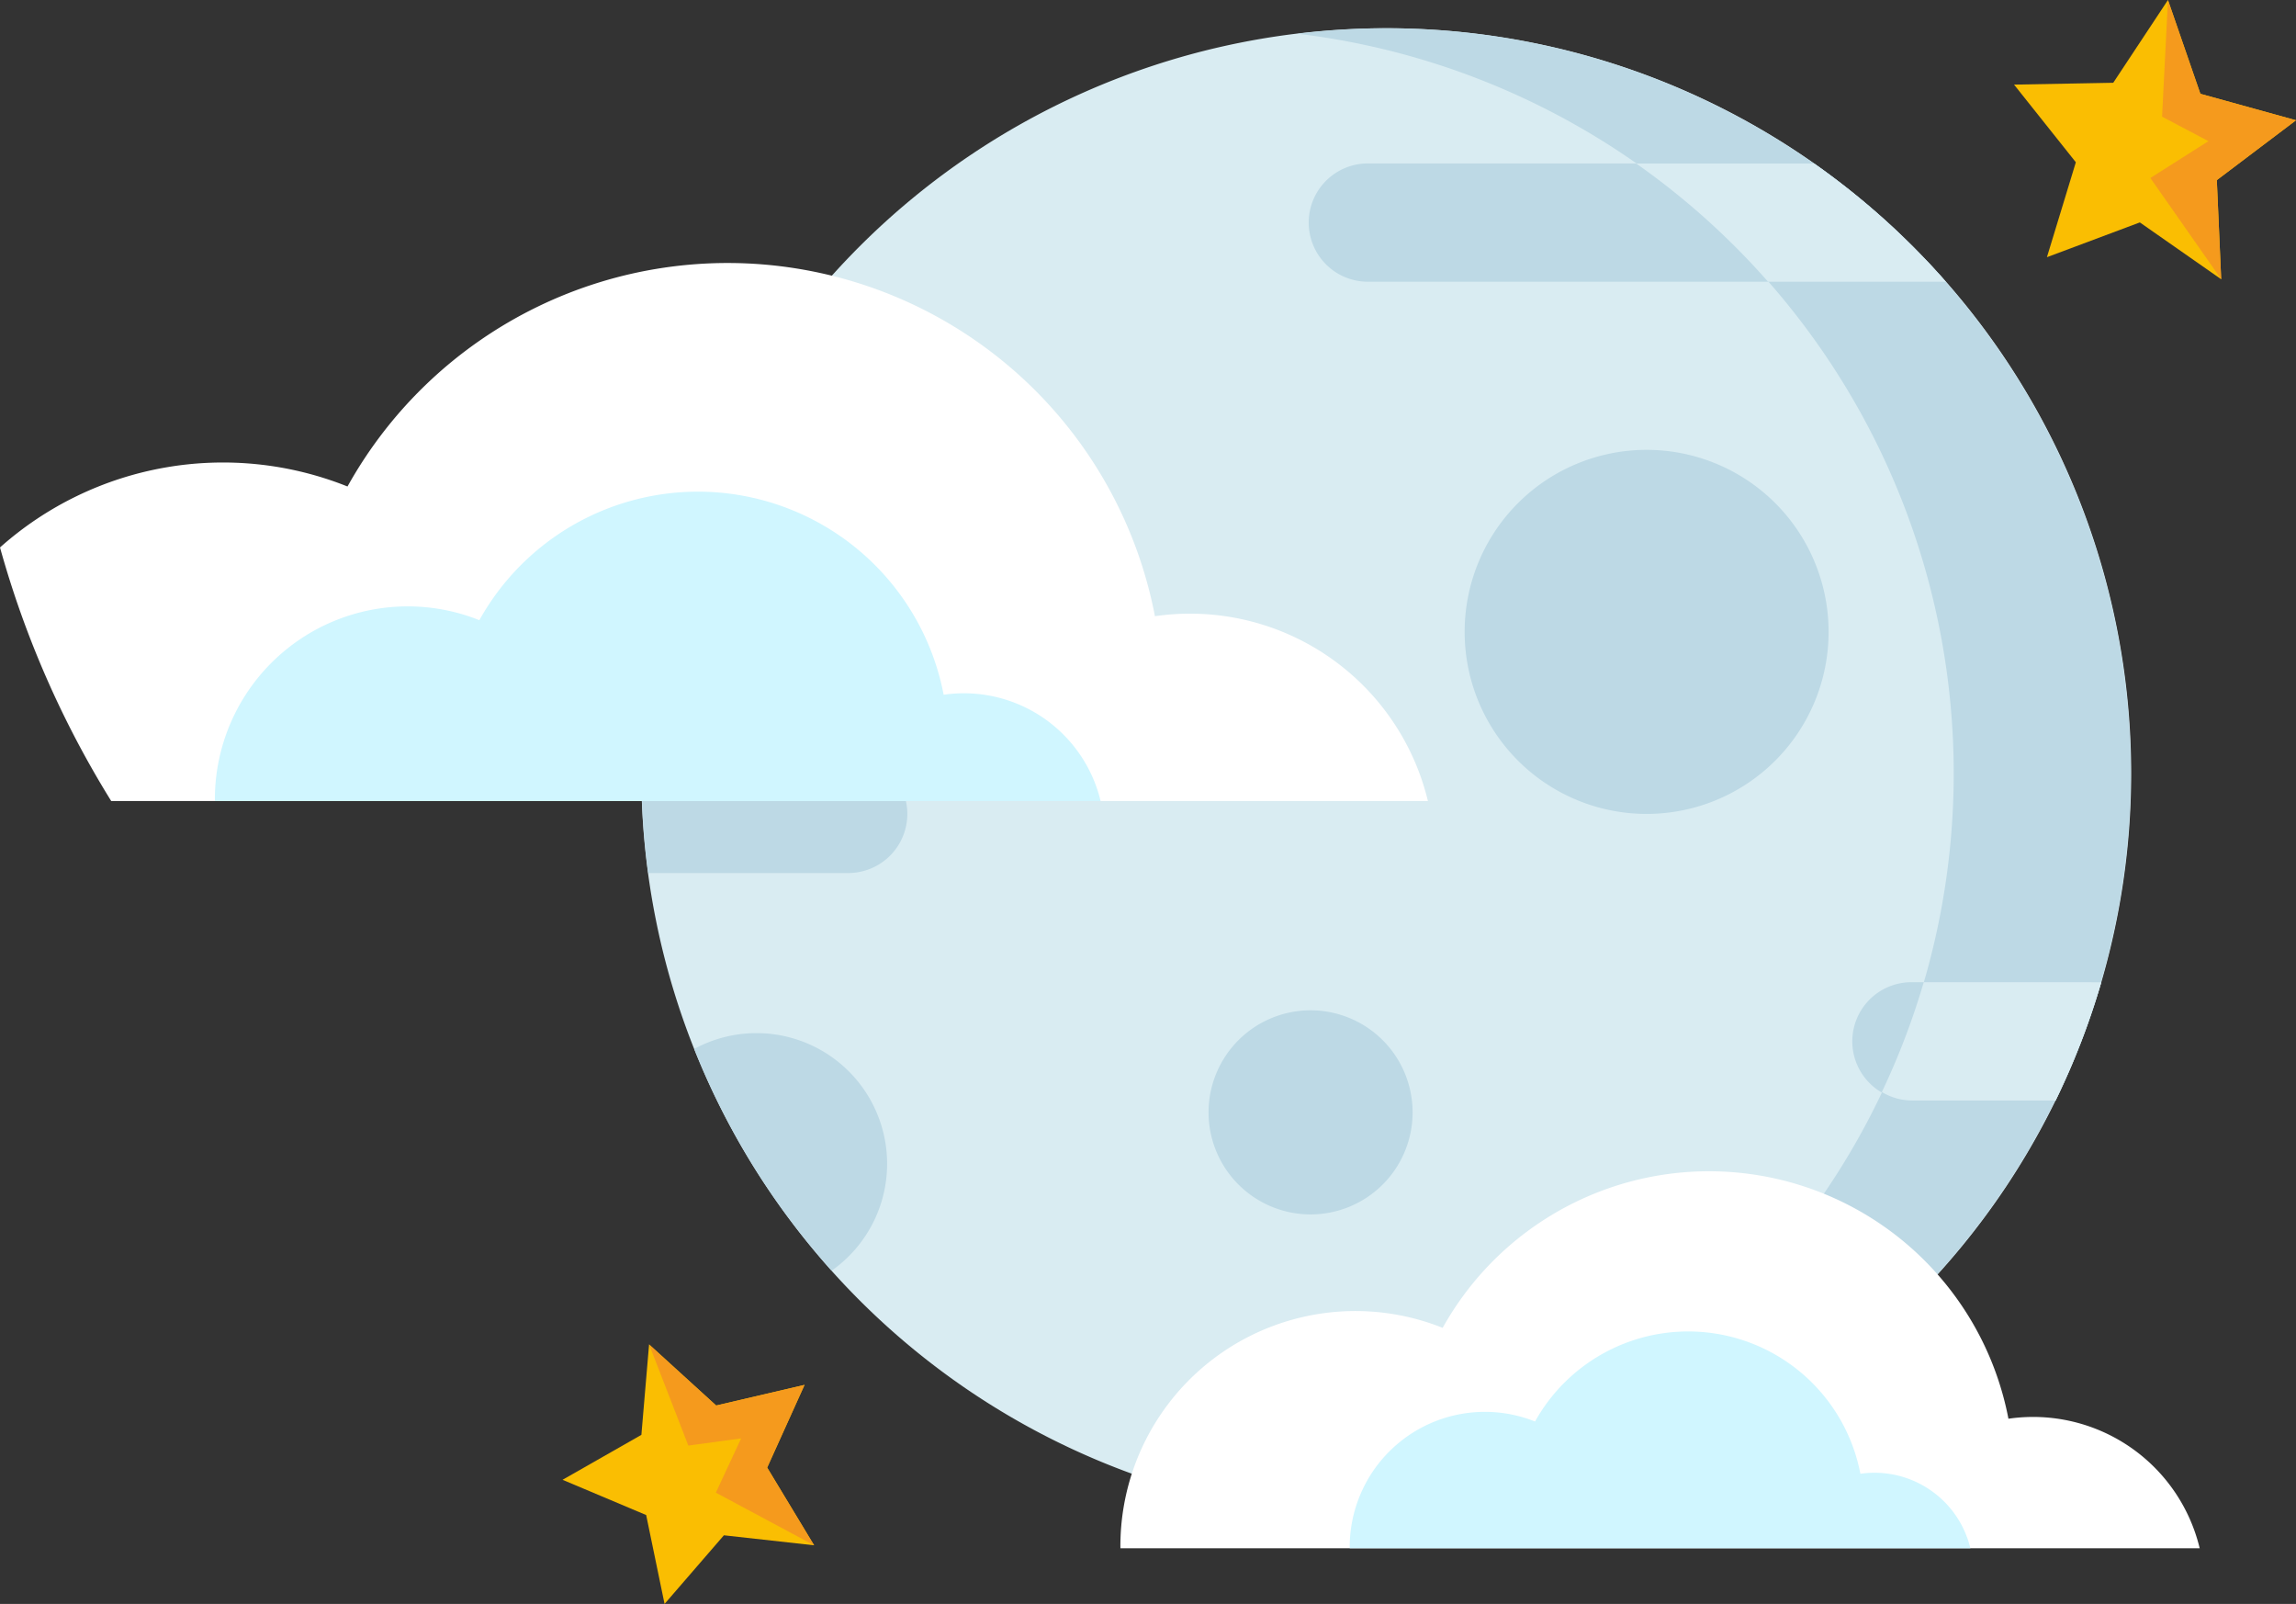 <svg xmlns="http://www.w3.org/2000/svg" width="511.953" height="357.533" viewBox="0 0 511.953 357.533"><rect x="0" y="0" width="511.953" height="357.533" fill="#333333" stroke="none"/><g transform="translate(-1833.328 -1035)"><g transform="translate(1958.764 1035)"><path d="M352.741,173.935a166.1,166.1,0,1,1-166.1-166.1A166.1,166.1,0,0,1,352.741,173.935Zm0,0" transform="translate(-2.975 -1.543)" fill="#d9ecf2"/><g transform="translate(29.351 6.297)"><path d="M211.423,7.84a167.127,167.127,0,0,0-19.814,1.219,166.061,166.061,0,0,1,0,329.769A166.082,166.082,0,1,0,211.423,7.84Zm0,0" transform="translate(-57.093 -7.84)" fill="#bdd9e5"/><path d="M213.926,286.559a22.748,22.748,0,1,1-22.75-22.747A22.75,22.75,0,0,1,213.926,286.559Zm0,0" transform="translate(-53.737 -44.901)" fill="#bdd9e5"/><path d="M64.968,322.708A29.126,29.126,0,0,0,34.32,273.285,166.053,166.053,0,0,0,64.968,322.708Zm0,0" transform="translate(-34.32 -45.762)" fill="#bdd9e5"/><path d="M316.351,158.306a40.576,40.576,0,1,1-40.576-40.576A40.576,40.576,0,0,1,316.351,158.306Zm0,0" transform="translate(-63.405 -23.75)" fill="#bdd9e5"/><path d="M135.292,134.486a22.925,22.925,0,1,1-22.927-22.927A22.926,22.926,0,0,1,135.292,134.486Zm0,0" transform="translate(-42.301 -22.857)" fill="#bdd9e5"/><path d="M194.543,56.26a13.184,13.184,0,0,1,13.182-13.182h99.469a167.146,167.146,0,0,1,29.395,26.365H207.725A13.182,13.182,0,0,1,194.543,56.26ZM371.272,225.593H329.046a13.181,13.181,0,1,0,0,26.361h32.047A165,165,0,0,0,371.258,225.6Zm0,0" transform="translate(-57.518 -12.942)" fill="#bdd9e5"/></g><path d="M353.31,256.5a164.808,164.808,0,0,1-9.334,24.467,13.066,13.066,0,0,0,6.7,1.887h32.047c.835-1.71,1.617-3.421,2.4-5.168.227-.511.468-1.029.682-1.53.775-1.784,1.51-3.585,2.222-5.4.16-.411.341-.822.484-1.233q1.122-2.931,2.141-5.913l.22-.651q1.072-3.2,2.031-6.454Zm0,0" transform="translate(-49.803 -37.545)" fill="#d9ecf2"/><path d="M279.9,43.078a167.043,167.043,0,0,1,29.421,26.361h39.624a167.2,167.2,0,0,0-21.461-20.425q-3.869-3.077-7.921-5.923H279.9Zm0,0" transform="translate(-40.526 -6.645)" fill="#d9ecf2"/><path d="M22.07,223.568H66.785a13.181,13.181,0,0,0,0-26.361H20.654c-.033,1.37-.107,2.759-.107,4.149A167.466,167.466,0,0,0,22.07,223.568Zm0,0" transform="translate(-2.975 -28.96)" fill="#bdd9e5"/><path d="M406.49,50.056l-20.719,7.754,6.448-21.163L378.441,19.338l22.119-.411L412.76.477l7.226,20.909,21.324,5.9L423.654,40.625l.975,22.1Zm0,0" transform="translate(-54.793 -0.477)" fill="#fabe02"/><path d="M417.906.477,416.59,26.484l10.339,5.455L413.98,40.154l15.795,22.57-.975-22.1,17.656-13.336-21.324-5.9Zm0,0" transform="translate(-59.938 -0.477)" fill="#f59a1d"/><path d="M35.976,393.445l-13.232,15.3-4.1-19.814L0,381.074l17.579-10.019,1.714-20.161,14.96,13.623,19.707-4.6-8.335,18.437L56.09,395.673Zm0,0" transform="translate(0 -51.212)" fill="#fabe02"/><path d="M22.559,350.895l8.753,22.55,11.776-1.6-5.642,12.093,21.912,11.739L48.89,378.355l8.335-18.437-19.707,4.6Zm0,0" transform="translate(-3.266 -51.212)" fill="#f59a1d"/></g><g transform="translate(2083.148 1296.084)"><path d="M223.451,236.327c0-.16-.01-.314-.01-.474a52.4,52.4,0,0,1,71.858-48.66A67.981,67.981,0,0,1,421.454,207.45,38.209,38.209,0,0,1,464.1,236.327Zm0,0" transform="translate(-223.441 -152.285)" fill="#fff"/><path d="M283.241,242.373c0-.094-.007-.18-.007-.274a30.138,30.138,0,0,1,41.321-27.982A39.092,39.092,0,0,1,397.1,225.767a21.984,21.984,0,0,1,24.524,16.6H283.241Zm0,0" transform="translate(-232.099 -158.332)" fill="#d0f6ff"/></g><g transform="translate(1833.328 1093.626)"><path d="M327.719,370.485H34.129a217.529,217.529,0,0,1-24.8-56.528,74.757,74.757,0,0,1,77.484-13.59,97.018,97.018,0,0,1,180.039,28.914,54.559,54.559,0,0,1,60.867,41.2Zm0,0" transform="translate(-9.328 -250.551)" fill="#fff"/><path d="M65.362,379.117c0-.13-.01-.257-.01-.388a43,43,0,0,1,58.97-39.931,55.788,55.788,0,0,1,103.528,16.623,31.35,31.35,0,0,1,35,23.7Zm0,0" transform="translate(-17.439 -259.18)" fill="#d0f6ff"/></g></g></svg>